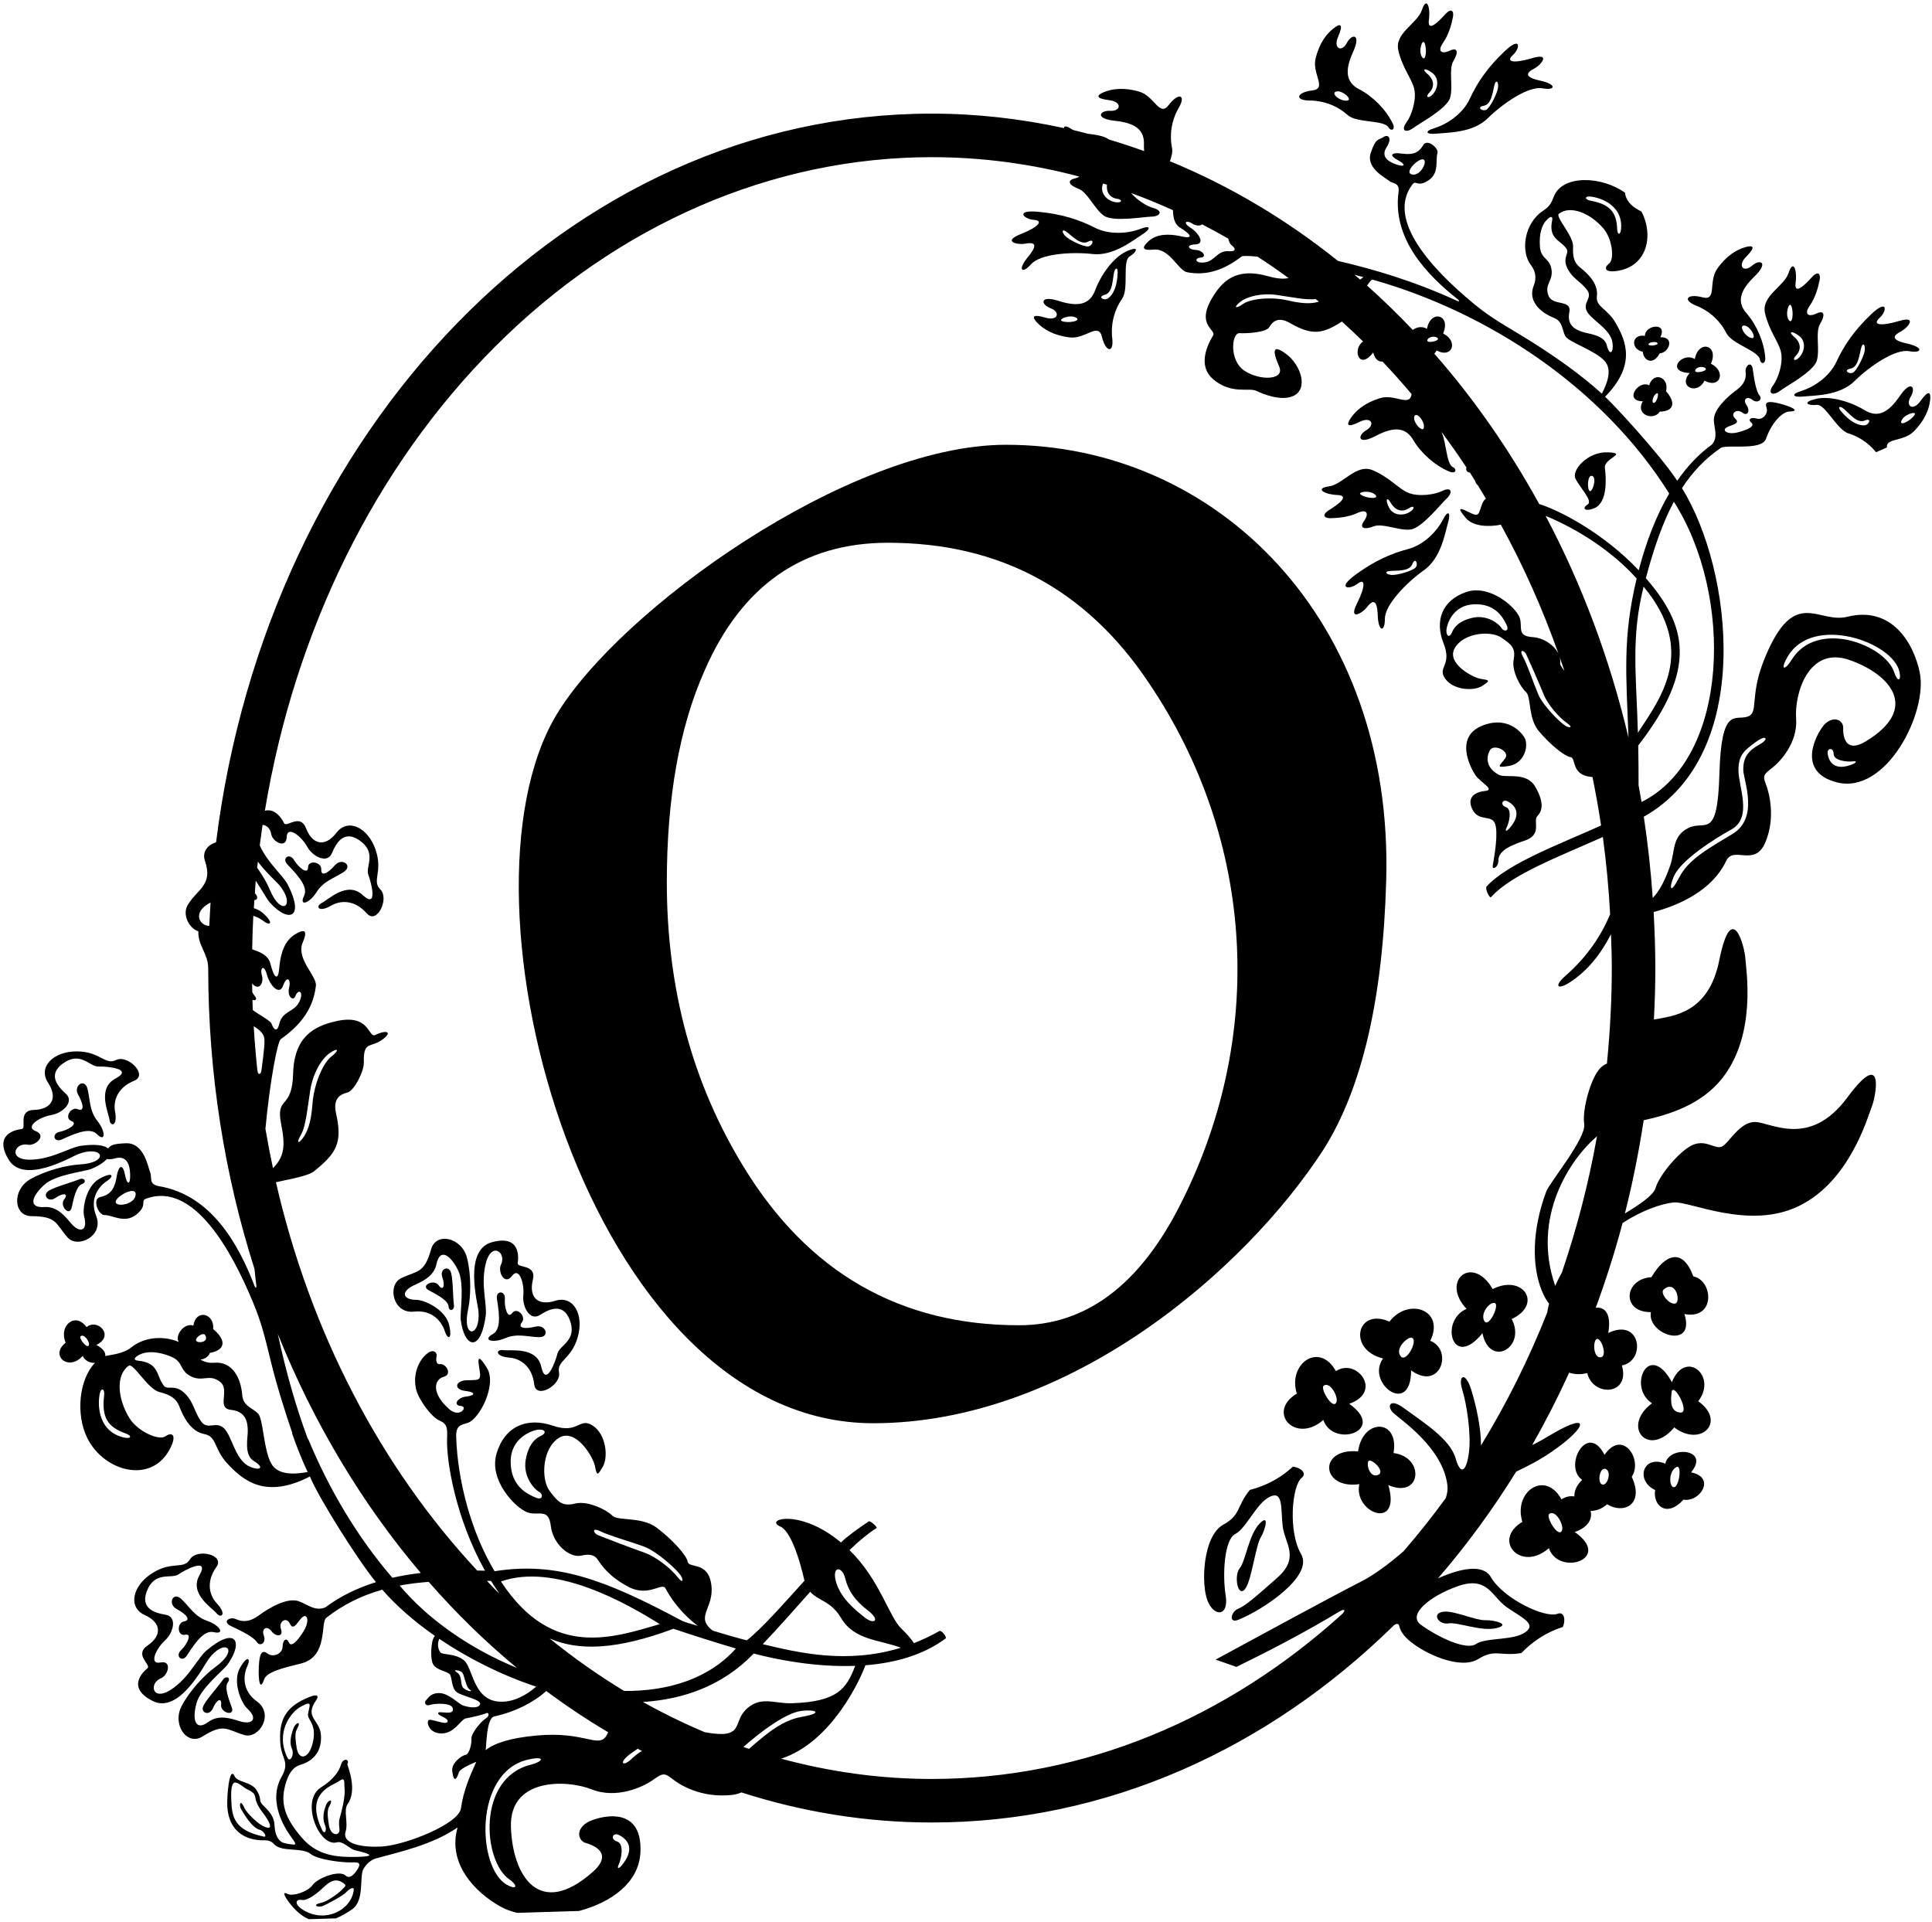 <?xml version="1.0" encoding="UTF-8"?>
<svg xmlns="http://www.w3.org/2000/svg" xmlns:xlink="http://www.w3.org/1999/xlink" width="394pt" height="392pt" viewBox="0 0 394 392" version="1.1">
<g id="surface1">
<path style=" stroke:none;fill-rule:nonzero;fill:rgb(0%,0%,0%);fill-opacity:1;" d="M 12.16 230.816 C 10.461 231.156 10.973 233.129 12.629 232.359 C 16.199 230.703 18.508 230.031 19.77 231.289 C 21.539 233.059 21.59 230.766 19.895 228.637 C 18.203 226.508 18.414 224.336 17.844 222.047 C 17.273 219.762 14.863 221.371 15.953 223.277 C 17.039 225.188 17.27 226.781 15.848 226.191 C 14.426 225.605 13.039 228.047 14.555 228.602 C 16.066 229.152 13.863 230.48 12.16 230.816 "/>
<path style=" stroke:none;fill-rule:nonzero;fill:rgb(0%,0%,0%);fill-opacity:1;" d="M 14.629 246.211 C 15.066 244.176 15.594 241.891 16.707 241.477 C 17.82 241.059 17.18 240.07 16.211 240.473 C 14.27 241.27 10.531 242.211 9.656 243.043 C 8.785 243.871 9.883 245.297 11.363 244.258 C 12.84 243.219 14.094 243.328 13.078 244.605 C 12.062 245.883 14.195 248.242 14.629 246.211 "/>
<path style=" stroke:none;fill-rule:nonzero;fill:rgb(0%,0%,0%);fill-opacity:1;" d="M 52.41 346.984 C 49.277 344.727 49.613 341.559 50.445 339.77 C 51.148 338.254 50.508 337.344 48.926 340.16 C 47.348 342.977 49.23 347.332 50.414 348.414 C 52.68 350.488 51.531 351.84 48.805 350.988 C 47.316 350.523 44.656 349.551 42.52 351.137 C 39.879 353.09 39.125 350.816 40.074 347.324 C 40.91 344.234 45.504 340.719 46.445 339.387 C 49.723 334.73 48.059 331.566 42.129 336.57 C 40.352 338.07 38.805 341.699 35.379 344.219 C 31.051 347.398 30.234 343.289 32.816 342.254 C 34.316 341.652 35.148 338.539 32.719 339.031 C 30.293 339.523 31.812 336.203 33.629 334.547 C 35.445 332.895 36.141 329.68 33.793 329.297 C 31.445 328.918 28.664 327.969 29.91 324.578 C 31.5 320.27 34.934 322.051 36.367 321.074 C 37.805 320.098 42.809 317.473 40.672 321.246 C 38.531 325.02 43.25 327.875 44.16 328.996 C 45.066 330.113 46.348 329.258 44.242 327.008 C 42.699 325.355 41.961 322.613 44.129 319.559 C 45.941 317.008 40.121 315.754 38.762 317.969 C 37.398 320.184 35.141 318.242 31.082 320.789 C 27.02 323.332 26.004 327.754 29.523 329.355 C 33.047 330.957 32.977 333.609 30.105 335.562 C 27.234 337.516 30.953 339.492 30.059 340.219 C 29.16 340.945 25.73 344.16 31.145 346.883 C 36.555 349.605 41.605 339.594 42.527 338.348 C 45.801 333.918 49.062 336.27 43.816 340.031 C 41.82 341.461 38.707 344.719 37.035 347.926 C 35.051 351.734 38.172 356.094 41.305 354.117 C 45.727 351.324 46.227 352.766 49.812 353.816 C 52.844 354.703 55.977 349.559 52.41 346.984 "/>
<path style=" stroke:none;fill-rule:nonzero;fill:rgb(0%,0%,0%);fill-opacity:1;" d="M 38.129 337.586 C 40.25 334.266 41.832 332.457 43.574 332.844 C 46.016 333.383 44.824 331.422 42.254 330.535 C 39.68 329.648 38.691 327.707 36.98 326.086 C 35.273 324.465 34.105 327.113 36.047 328.141 C 37.988 329.164 39.039 330.387 37.527 330.652 C 36.012 330.922 36.156 333.723 37.73 333.379 C 39.305 333.031 38.16 335.332 36.906 336.531 C 35.652 337.734 37.145 339.121 38.129 337.586 "/>
<path style=" stroke:none;fill-rule:nonzero;fill:rgb(0%,0%,0%);fill-opacity:1;" d="M 47.262 348.184 C 46.535 346.234 45.75 344.027 46.465 343.078 C 47.18 342.129 46.109 341.641 45.508 342.496 C 44.301 344.215 41.656 347.02 41.367 348.188 C 41.074 349.359 42.766 349.965 43.457 348.297 C 44.145 346.625 45.262 346.043 45.09 347.668 C 44.918 349.289 47.984 350.133 47.262 348.184 "/>
<path style=" stroke:none;fill-rule:nonzero;fill:rgb(0%,0%,0%);fill-opacity:1;" d="M 376.754 125.773 C 370.684 127.285 365.992 119.445 359.918 134.145 C 356.609 142.152 358.824 145.398 356.324 146.164 C 353.82 146.926 351.031 144.074 350.645 157.789 C 350.258 171.5 347.785 167.16 344.363 168.828 C 340.941 170.492 341.629 173.551 340.625 176.457 C 339.477 179.785 338.316 181.816 337.047 183.121 C 336.66 177.52 336.047 171.992 335.227 166.551 C 357.82 153.863 353.34 116.145 343.008 99.543 C 345.117 96.309 347.664 93.594 350.879 91.371 C 352.008 90.523 359.27 92.039 360.16 89.449 C 361.27 86.238 363.469 83.949 364.93 83.918 C 367.184 83.867 365.523 82.984 363.035 82.328 C 360.551 81.676 359.832 81.953 360.254 83.133 C 360.676 84.305 359.496 85.719 358.266 85.359 C 357.031 85.004 356.379 85.52 357.16 86.199 C 357.945 86.875 356.617 87.57 354.527 88.137 C 352.434 88.703 351.199 87.898 351.957 87.277 C 352.715 86.656 355.09 86.504 353.906 85.414 C 352.723 84.328 354.172 83.27 355.297 84.133 C 356.422 84.996 356.984 83.766 356.164 82.602 C 355.348 81.438 356.285 80.68 357.352 81.52 C 358.414 82.363 359.543 81.488 358.824 80.633 C 358.102 79.773 357.699 77.164 357.457 75.32 C 357.215 73.473 355.824 74.555 355.992 75.832 C 356.16 77.109 355.754 78.371 354.09 79.578 C 352.426 80.789 349.41 83.445 349.512 85.719 C 349.578 87.363 350.441 89.168 349.105 90.668 C 346.418 92.598 344.074 95.109 342.047 98.043 C 338.273 92.336 328.512 81.906 327.328 80.906 C 333.605 74.516 331.703 69.672 329.469 65.828 C 327.723 62.828 325.398 62.633 325.664 60.387 C 325.98 57.719 323.605 55.641 322.199 54.516 C 321.086 53.621 320.695 52.477 320.805 50.277 C 320.91 48.078 317.094 44.211 317.922 43.582 C 320.254 41.809 324.258 43.441 326.941 46.531 C 328.836 48.711 329.27 52.887 328.164 53.727 C 327.062 54.566 327.145 55.664 329.883 55.234 C 335.984 54.27 337.262 47.969 334.762 43.145 C 334.395 42.965 333.992 42.75 333.523 42.438 C 332.02 41.445 331.457 40.207 331.391 39.289 C 326.547 35.859 318.742 35.664 316.938 39.949 C 316.375 41.281 316.203 41.984 314.691 42.977 C 310.785 45.543 310.051 51.352 312.246 54.113 C 313.023 55.094 313.453 56.582 312.801 58.188 C 311.496 61.379 314.109 63.715 316.906 64.828 C 318.781 65.578 318.535 67.391 319.254 68.59 C 319.973 69.789 325.035 71.355 327.141 73.504 C 329 75.402 327.582 78.512 326.664 80.281 C 322.844 76.746 316.758 72.309 309.699 68.07 C 305.375 65.477 303.324 64.238 300.336 61.758 C 292.418 55.188 282.492 44.855 288.059 37.594 C 288.801 36.629 289.039 38.289 291.324 36.773 C 293.609 35.258 292.688 32.582 293.141 31.277 C 293.504 30.223 291.027 28.223 290.258 29.566 C 289.488 30.91 288.473 31.676 285.938 31.328 C 283.398 30.98 283.426 31.805 285.07 32.656 C 286.715 33.508 286.656 34.195 284.719 33.527 C 282.781 32.859 281.637 31.77 282.789 30 C 283.941 28.227 283.16 27.25 282.102 27.969 C 281.039 28.688 280.641 27.988 279.555 31.137 C 278.469 34.289 282.59 36.266 283.289 36.879 C 283.992 37.496 285.473 37.188 285.211 39.133 C 283.91 48.703 290.996 56.055 297.289 61.039 C 297.703 61.367 297.598 61.555 297.141 61.348 C 288.406 57.324 279.969 54.852 272.852 53.207 C 262.324 44.762 250.816 37.91 238.586 32.879 C 238.938 31.887 239.172 30.938 239.016 30.188 C 238.508 27.723 238.797 24.734 240.387 21.988 C 241.977 19.242 240.266 18.863 238.352 21.406 C 236.434 23.949 235.504 19.633 232.352 18.695 C 229.203 17.762 226.824 18.105 225.168 18.773 C 223.508 19.445 223.449 20.086 226.184 20.422 C 228.914 20.758 228.605 22.715 226.414 22.602 C 224.223 22.488 223.227 24.211 227.375 24.637 C 231.523 25.059 233.461 26.504 233.285 29.574 C 233.266 29.973 233.312 30.398 233.328 30.812 C 230.98 29.965 228.605 29.184 226.211 28.469 C 225.02 27.652 223.398 27.477 221.824 27.273 C 220.879 27.027 219.938 26.773 218.988 26.551 C 218.844 26.477 218.684 26.43 218.555 26.344 C 217.43 25.594 216.98 25.668 216.98 26.125 C 208.234 24.219 199.234 23.172 190.02 23.172 C 115.902 23.172 54.566 87.707 44.062 171.781 C 42.34 172.277 41.156 173.715 41.812 175.617 C 43.52 180.562 40.074 181.402 38.23 184.652 C 37.223 186.43 38.406 189.238 40.449 189.926 C 40.332 192.781 42.461 194.527 42.461 197.414 C 42.461 219.023 45.816 239.695 51.902 258.789 C 52.016 259.898 52.125 261.008 52.273 262.137 C 52.344 262.699 52.105 262.746 51.895 262.191 C 48.645 253.766 43.117 243.699 32.398 241.891 C 30.223 241.523 31.051 240.035 30.621 239.078 C 30.195 238.117 29.453 233.027 25.703 233.145 C 22.871 233.23 22.531 233.629 22.051 234.207 C 21.305 233.562 19.555 233.254 16.547 233.656 C 14.242 233.969 10.988 236.195 6.746 236.477 C 1.383 236.832 2.906 232.926 5.641 233.441 C 7.227 233.742 9.602 231.562 7.289 230.676 C 4.98 229.785 8.047 227.801 10.469 227.383 C 12.887 226.965 15.203 224.629 13.426 223.043 C 11.652 221.461 9.816 219.164 12.691 216.977 C 16.348 214.195 18.285 217.547 20.02 217.492 C 21.754 217.441 27.387 217.922 23.555 219.949 C 19.723 221.98 22.168 226.926 22.332 228.359 C 22.492 229.793 24.035 229.758 23.469 226.73 C 23.055 224.504 23.91 221.797 27.379 220.391 C 30.277 219.211 26.043 215.023 23.707 216.16 C 21.367 217.297 20.508 214.449 15.715 214.41 C 10.922 214.371 7.688 217.551 9.797 220.797 C 11.906 224.039 10.422 226.238 6.953 226.344 C 3.48 226.445 5.551 230.113 4.406 230.246 C 3.262 230.375 -1.359 231.242 1.738 236.445 C 4.84 241.652 14.48 235.926 15.926 235.367 C 21.07 233.395 22.555 237.133 16.109 237.48 C 13.656 237.613 9.281 238.688 6.148 240.496 C 2.426 242.641 2.719 247.992 6.418 248.008 C 11.652 248.031 11.297 249.516 13.758 252.328 C 15.832 254.707 21.242 252.055 19.617 247.965 C 18.191 244.379 20.176 241.887 21.84 240.824 C 23.246 239.926 23.195 238.812 20.352 240.336 C 17.504 241.863 16.75 246.547 17.164 248.098 C 17.961 251.066 16.27 251.59 14.426 249.406 C 13.418 248.215 11.699 245.961 9.047 246.148 C 5.77 246.379 6.355 244.055 9.031 241.617 C 11.402 239.465 17.164 238.973 18.672 238.352 C 20.141 237.746 21.172 237.039 21.801 236.352 C 22.207 236.43 22.711 236.434 23.398 236.238 C 25.688 235.59 26.473 237.188 26.543 239.492 C 26.613 241.797 25.855 241.629 25.492 239.578 C 25.125 237.527 24.25 237.223 23.773 240.062 C 23.297 242.906 22.137 243.738 20.434 244.117 C 18.734 244.492 20.055 247.82 21.309 247.785 C 22.859 247.734 25.426 249.617 27.82 247.672 C 30.215 245.723 28.508 244.91 29.793 244.438 C 39.453 240.887 47.234 255.004 51.648 265.707 C 53.312 269.746 53.953 272.363 55.297 277.879 C 56.422 282.496 58.219 288.168 59.629 292.285 C 59.602 292.277 59.559 292.273 59.539 292.262 C 60.605 295.285 61.691 297.98 62.738 300.188 C 60.531 300.578 56.719 301.059 55.301 298.426 C 53.695 295.449 53.707 289.488 52.66 288.312 C 51.613 287.141 49.582 286.801 49.406 284.535 C 49.141 281.156 47.508 277.57 43.641 277.902 C 42.551 277.996 41.633 277.715 40.879 277.258 C 41.703 277.16 42.488 276.719 42.797 275.91 C 46.398 275.215 45.859 272.996 43.473 271.043 C 43.789 267.82 39.957 266.867 39.43 270.332 C 37.531 269.652 35.582 272.434 36.465 273.668 C 33.539 272.406 29.52 272.508 26.672 274.848 C 25.098 276.141 21.852 276.395 21.469 276.535 C 21.582 275.875 21.129 275.062 19.652 274.27 C 23.496 272.395 19.848 268.75 17.656 270.645 C 15.297 267.375 11.895 270.469 13.402 273.812 C 10.074 276.391 13.953 279.758 16.859 276.516 C 17.383 277.594 18.418 277.973 19.383 277.918 C 16.219 281.133 15.34 288.254 17.785 293.227 C 21.184 300.137 31.02 302.84 34.758 295.266 C 36.137 292.469 34.984 292.012 33.711 292.918 C 32.441 293.82 28.102 291.957 26.395 289.195 C 23.973 285.277 23.555 280.43 26.242 278.52 C 27.195 277.84 30.07 283.234 32.469 283.855 C 34.867 284.473 35.969 285.273 36.555 286.773 C 37.293 288.66 38.73 291.906 41.703 292.457 C 44.207 292.922 43.641 295.484 46.277 298.363 C 49.656 302.051 54.223 305.711 63.191 301.105 C 65.105 305.629 72.855 317.969 76.676 322.648 C 72.848 323.844 69.367 325.523 66.391 327.766 C 64.336 328.699 62.684 327.168 60.941 326.543 C 58.535 325.68 54.672 328.027 52.816 329.41 C 50.961 330.793 49.469 330.809 48.152 330.199 C 46.836 329.59 45.211 330.723 47.113 331.602 C 49.016 332.48 51.68 333.785 52.363 334.848 C 53.043 335.906 54.355 334.988 53.809 333.562 C 53.262 332.137 54.391 331.383 55.367 332.648 C 56.344 333.918 57.852 333.727 57.301 332.23 C 56.75 330.73 58.375 329.531 59.145 331.164 C 59.918 332.801 60.879 330.297 61.797 329.691 C 62.715 329.086 63.168 330.68 61.863 332.742 C 60.555 334.801 59.363 335.988 58.898 334.922 C 58.434 333.855 57.656 334.383 57.629 335.828 C 57.602 337.27 55.691 338.062 54.57 337.219 C 53.445 336.371 52.906 337.051 52.777 339.941 C 52.648 342.832 53.043 344.91 53.848 342.504 C 54.371 340.945 57.676 340.148 61.387 339.234 C 67.02 337.844 65.266 330.836 66.559 329.902 C 70.02 327.195 73.785 325.367 77.965 324.184 C 80.727 327.379 84.398 330.605 88.676 333.594 C 88.547 333.781 88.418 334 88.297 334.289 C 87.977 335.059 87.648 338.355 88.387 339.5 C 89.121 340.645 91.293 340.816 91.762 341.496 C 92.227 342.176 92.039 344.262 93.16 345.094 C 94.277 345.922 98.332 346.59 97.879 347.602 C 97.422 348.613 95.055 348.059 94.285 347.738 C 93.516 347.414 91.539 345.352 89.688 345.273 C 87.836 345.195 87.336 346.289 86.863 346.762 C 86.391 347.238 86.875 347.988 87.605 347.703 C 88.34 347.418 92.227 347.055 92.371 348.504 C 92.52 349.953 89.457 348.77 89.352 349.344 C 89.242 349.914 91.594 350.352 91.273 351.121 C 90.949 351.891 87.801 350.359 87.387 350.805 C 86.969 351.25 87.441 353.508 90.082 353.496 C 92.723 353.484 93.988 350.621 94.977 350.438 C 95.969 350.254 98.508 349.695 99.094 349.391 C 99.688 349.086 99.98 349.871 99.008 350.488 C 98.031 351.105 96.059 353.543 96.141 354.535 C 96.223 355.531 95.762 357.695 94.926 357.867 C 94.098 358.035 92.016 359.516 92.23 361.215 C 92.543 363.68 93.145 362.805 93.582 361.438 C 93.867 360.543 97.039 359.34 97.129 359.285 C 95.773 362.273 94.492 365.254 94.004 368.77 C 93.559 371.953 82.723 376.273 77.855 376.559 C 74.23 376.773 69.645 376.168 70.488 373.477 C 71.035 371.746 70.023 369.145 70.867 367.953 C 72.965 365.012 70.926 360.297 70.824 359.762 C 71.41 358.816 69.977 358.285 69.508 359.953 C 69.172 361.152 67.875 363.035 65.551 364.438 C 61.082 367.129 65.062 376.797 68.75 375.699 C 69.836 375.379 71.457 377.055 72.215 377.273 C 72.895 377.469 78.328 378.539 72.973 378.672 C 68.883 378.773 64.887 378.512 61.727 374.949 C 58.395 371.188 57.309 368.238 57.973 364.898 C 58.398 362.77 59.27 360.484 61.203 359.918 C 64.133 359.055 65.656 356.961 65.449 353.816 C 65.238 350.676 61.984 350.277 64.484 346.707 C 65.07 345.871 64.734 345.441 63.324 345.98 C 58.148 347.957 56.781 350.809 57.18 355.684 C 57.422 358.613 59.133 359.344 57.453 362.281 C 54.32 367.75 58.672 373.68 59.641 374.98 C 60.18 375.707 60.41 376.164 59.977 376.164 C 59.543 376.16 57.848 375.965 57.359 375.586 C 56.875 375.207 56.074 374.488 55.977 372.145 C 55.879 369.805 53.867 368.547 53.328 367.785 C 52.789 367.027 53.348 366.605 52.27 364.977 C 51.191 363.352 48.418 363.461 47.875 362.27 C 46.75 359.809 46.211 366.578 46.363 368.547 C 46.871 375.16 52.516 375.324 53.801 375.289 C 54.559 375.27 55.301 375.402 55.859 376.047 C 57.371 377.781 61.609 376.66 63.34 378.07 C 64.785 379.25 69.805 379.871 71.863 379.797 C 72.789 379.762 73.883 379.711 72.867 381.277 C 72.25 382.227 71.344 383.273 70.469 382.469 C 69.172 381.277 64.727 383 63.75 384.406 C 62.77 385.812 59.633 386.77 58.652 386.234 C 57.359 385.527 58.102 386.945 59.398 388.516 C 60.594 389.965 61.781 390.871 62.973 391.379 L 68.508 391.211 C 69.582 390.77 70.664 390.145 71.754 389.406 C 74.449 387.582 73.207 382.664 74.137 381.105 C 74.641 380.262 75.465 379.316 76.773 378.957 C 81.168 377.742 88.168 376.246 93.32 372.668 C 91.199 380 96.848 385.91 102.105 388.828 C 103.078 389.371 104.223 389.785 105.469 390.086 L 118.07 389.703 C 124.57 387.992 130.273 384.008 130.602 377.809 C 131.148 367.406 121.32 370.691 119.766 371.648 C 117.211 373.219 118.039 375.441 119.43 375.832 C 122.285 376.629 124.508 378.523 120.922 381.707 C 109.953 391.441 104.496 382.48 104.195 372.535 C 103.891 362.59 115.465 362.848 120.633 364.898 C 125.805 366.949 131.219 364.359 133.125 363.004 C 135.031 361.648 135.477 361.453 137.027 362.703 C 138.578 363.953 142.859 366.676 149.113 366.055 C 149.977 365.969 150.641 365.773 151.203 365.527 C 163.578 369.5 176.582 371.66 190.02 371.66 C 225.82 371.66 258.621 356.574 284.176 331.531 C 284.637 331.078 285.23 330.988 285.348 331.57 C 285.465 332.148 285.781 332.816 286.332 333.504 C 286.598 333.836 286.953 334.191 287.379 334.555 C 290.59 337.309 297.84 340.57 301.457 338.328 C 304.93 336.176 305.859 337.82 310.254 337.109 C 311.844 335.465 313.711 334.035 315.824 332.965 C 316.746 332.496 317.723 332.117 318.723 331.781 C 319.395 330.02 318.852 328.613 317.609 329.102 C 315.188 330.055 306.641 326.102 304.012 321.586 C 302.41 318.836 297.668 319.887 293.254 321.871 C 299.059 315.156 304.395 307.879 309.203 300.109 C 311.555 298.992 314.051 297.727 316.625 295.934 C 323.84 290.914 324.359 287.832 316.57 292.418 C 315.781 292.883 312.84 294.625 312.484 294.645 C 315.191 289.898 317.699 284.98 320.008 279.922 C 321.02 280.25 322.223 280.375 323.691 280.012 C 324.855 284.898 332.512 284.621 330.762 278.457 C 335.703 277.512 334.672 268.617 327.973 271.836 C 328.691 267.785 327.176 266.461 325.426 266.691 C 327.492 261.074 329.332 255.316 330.895 249.41 C 334.863 246.816 338.84 245.465 341.312 245.215 C 344.578 244.887 356.73 250.957 366.973 245.887 C 377.219 240.816 380.82 227.973 381.711 225.723 C 382.598 223.473 384.441 213.398 376.73 223.816 C 369.02 234.23 361.09 228.848 357.922 228.805 C 354.758 228.766 352.551 233.148 351.184 233.809 C 349.82 234.469 348.035 232.41 345.422 233.395 C 342.809 234.379 338.43 239.504 337.602 242.32 C 337.188 243.734 334.312 245.688 331.371 247.457 C 332.941 241.262 334.215 234.914 335.199 228.449 C 340.391 227.316 346.926 225.289 351.172 219.953 C 358.289 211.008 356.09 197.848 355.938 195.434 C 355.785 193.02 353.172 183.117 350.617 195.828 C 348.426 206.754 341.129 207.176 337.289 207.91 C 337.465 204.438 337.578 200.941 337.578 197.414 C 337.578 193.574 337.438 189.773 337.23 185.992 C 342.531 184.562 349.176 181.582 352.035 175.551 C 353.527 172.406 357.824 176.941 360.008 171.797 C 362.188 166.652 360.746 161.492 360.098 159.844 C 359.445 158.195 359.727 157.871 361.383 156.613 C 363.035 155.352 366.664 151.438 366.289 146.512 C 365.914 141.582 368.754 131.691 377.113 134.574 C 385.473 137.461 391.641 144.461 380.48 151.195 C 376.828 153.398 375.809 151.012 375.887 148.379 C 375.922 147.094 374.258 145.805 372.246 147.559 C 371.023 148.625 365.629 157.266 374.605 159.547 C 384.676 162.109 393.195 145.273 391.496 137.105 C 390.238 131.074 385.754 123.531 376.754 125.773 Z M 324.035 40.07 C 325.594 40.094 330.828 41.387 330.609 46.414 C 330.535 48.039 329.84 48.027 329.793 46.688 C 329.676 43.305 328.332 41.652 324.402 40.938 C 323.16 40.715 323.207 40.059 324.035 40.07 Z M 327.688 70.438 C 327.164 68.27 323.977 68.113 322.699 67.684 C 321.426 67.25 319.488 66.449 320.035 63.688 C 320.582 60.93 316.586 62.543 315.758 60.223 C 314.93 57.902 316.797 57.285 316.398 54.91 C 315.996 52.535 314.234 52.914 314.039 50.285 C 313.852 47.656 314.438 45.883 315.391 44.891 C 316.344 43.895 316.688 44.188 316.539 44.906 C 315.727 48.824 318.246 48.883 319.473 50.746 C 320.117 51.73 318.422 52.582 319.793 55.008 C 320.867 56.902 322.312 57.387 323.617 59.074 C 324.926 60.766 322.703 61.602 323.598 63.438 C 324.488 65.27 328.531 67.086 328.855 69.977 C 329.078 72.008 328.219 72.621 327.688 70.438 Z M 290.457 32.645 C 290.957 33.34 289.535 36.027 287.867 35.555 C 286.199 35.078 289.797 31.727 290.457 32.645 Z M 42.672 188.816 C 40.727 188.816 39.062 186.039 42.938 184.051 C 42.887 184.809 42.711 188.055 42.672 188.816 Z M 23.676 245.359 C 22.91 244.344 27.715 241.602 27.668 243.551 C 27.617 245.5 24.258 246.129 23.676 245.359 Z M 18.078 274.41 C 17.648 275 16.074 272.898 16.418 272.535 C 17.102 271.809 18.508 273.82 18.078 274.41 Z M 25.605 292.312 C 27.027 292.809 26.812 293.562 25.039 293.094 C 19.566 291.648 19.93 285.594 20.422 283.91 C 20.688 283.02 21.406 283.188 21.234 284.598 C 20.684 289.059 22.012 291.055 25.605 292.312 Z M 41.828 272.238 C 42.797 273.867 39.988 274.023 39.973 273.293 C 39.961 272.562 41.5 271.695 41.828 272.238 Z M 50.938 299.09 C 47.941 297.777 47.34 292.828 45.668 291.258 C 44 289.684 42.359 291.789 40.98 289.82 C 39.602 287.852 39.566 286.141 37.887 284.352 C 35.742 282.066 34.258 283.605 33.418 282.586 C 31.824 280.641 32.605 277.91 28.125 277.477 C 27.301 277.398 27.105 276.93 28.492 276.238 C 29.879 275.551 31.98 275.508 34.738 276.594 C 37.5 277.676 36.504 279.445 38.918 280.672 C 41.336 281.895 42.625 280.098 44.84 281.762 C 47.055 283.426 43.984 287.176 47.133 287.516 C 50.281 287.852 50.492 290.199 50.531 291.715 C 50.57 293.23 49.668 296.703 51.824 297.992 C 53.992 299.289 53.043 300.012 50.938 299.09 Z M 69.25 370.875 C 68.93 372.016 69.426 373.16 69.137 373.637 C 68.59 374.539 67.324 373.887 67.074 372.184 C 66.914 371.121 66.602 369.383 67.086 368.504 C 68.234 366.418 66.82 367.195 66.496 368.062 C 66.176 368.93 65.594 370.598 66.27 372.168 C 66.754 373.301 66.184 374.207 65.703 373.211 C 63.125 367.836 64.914 365.32 68.242 363.73 C 69.762 363.008 70.281 361.93 70.234 364.301 C 70.223 364.82 70.684 365.777 69.25 370.875 Z M 61.301 348.062 C 63.914 346.602 63.062 347.855 62.816 349.586 C 62.645 350.781 64.809 351.594 63.707 355.699 C 62.875 358.785 60.879 359 60.496 356.398 C 60.34 355.336 60.027 353.598 60.508 352.719 C 61.656 350.633 60.242 351.41 59.922 352.277 C 59.598 353.145 58.852 355.027 59.527 356.598 C 60.082 357.895 59.148 359.559 58.594 358.402 C 56.094 353.191 59.367 349.137 61.301 348.062 Z M 53.406 372.254 C 52.465 371.734 50.305 369.711 49.902 368.789 C 48.938 366.613 48.699 368.207 49.195 368.992 C 49.688 369.773 51.316 372.73 52.973 373.148 C 53.797 373.352 54.535 374.691 53.836 374.543 C 47.66 373.27 47.289 370.398 47.164 367.078 C 47.113 365.836 47.074 363.824 47.797 363.535 C 48.414 363.285 49.785 364.586 50.332 364.848 C 53.227 366.223 50.953 366.23 53.547 369.594 C 55.496 372.125 55.707 373.527 53.406 372.254 Z M 61.57 389.328 C 60.008 388.277 60.254 387.238 61.555 387.457 C 62.855 387.68 65.062 385.77 66.023 384.844 C 66.984 383.918 68.195 382.996 69.602 383.758 C 71.008 384.52 70.316 384.707 69.812 385.285 C 69.105 386.094 66.672 387.781 65.691 387.984 C 63.359 388.469 64.871 389.039 65.738 388.719 C 66.605 388.398 70.051 386.539 70.594 385.891 C 71.141 385.242 72.211 384.633 72.145 385.344 C 71.742 389.535 66.168 392.414 61.57 389.328 Z M 126.23 374.215 C 128.223 375.211 129.223 377.047 127.246 379.824 C 126.117 381.41 125.773 381.09 126.176 380.234 C 126.699 379.113 127.348 376.016 125.848 375.539 C 124.348 375.059 124.992 373.598 126.23 374.215 Z M 279.969 57.039 C 303.211 63.617 326.703 78.789 340.406 100.637 C 337.703 105.246 335.664 110.641 334.191 116.293 C 326.938 108.637 317.984 104.055 313.895 102.785 C 307.762 91.617 300.582 81.332 292.508 72.121 C 292.672 71.926 292.84 71.738 292.969 71.469 C 296.195 73.191 297.461 69.57 294.297 68.008 C 295.977 64.137 291.727 63.066 291.008 67.055 C 289.965 66.449 288.832 66.723 288.113 67.289 C 285.109 64.133 282.012 61.105 278.797 58.242 C 279.285 57.477 279.699 56.973 279.969 57.039 Z M 291.09 69.32 C 291.406 68.508 292.938 68.516 293.234 69.004 C 293.586 69.57 290.77 70.133 291.09 69.32 Z M 290.387 87.086 C 290.336 88.531 287.906 86.039 288.469 84.84 C 288.852 84.02 290.438 85.645 290.387 87.086 Z M 278.062 56.516 C 277.82 56.703 277.605 56.84 277.375 57.008 C 276.996 56.676 276.602 56.363 276.219 56.035 C 276.832 56.191 277.445 56.348 278.062 56.516 Z M 268.305 60.98 C 268.523 61.16 268.746 61.328 268.969 61.508 C 267.891 61.855 266.219 62.105 262.676 61.277 C 259.035 60.43 254.941 60.98 253.559 61.953 C 251.988 63.066 251.441 62.742 252.934 61.562 C 254.426 60.383 257.418 59.75 260.27 60.137 C 262.992 60.508 266.449 61.262 268.305 60.98 Z M 243.195 45.617 C 243.816 46.043 244.73 46.121 245.172 45.758 C 246.953 46.684 248.723 47.648 250.477 48.66 C 250.656 49.266 250.84 49.742 251.043 49.898 C 252.055 50.652 252.156 51.344 250.637 51.23 C 248.199 51.047 247.816 53.207 245.734 53.504 C 243.648 53.801 243.551 52.594 244.848 52.535 C 246.145 52.48 245.453 51.07 243.859 50.977 C 242.266 50.883 241.789 49.906 243.797 49.836 C 245.801 49.766 244.535 47.551 242.781 46.438 C 241.031 45.324 242.016 44.812 243.195 45.617 Z M 224.824 37.789 C 224.867 37.633 224.914 37.559 224.957 37.426 C 225.219 37.508 225.484 37.57 225.742 37.656 C 225.566 39.496 226.617 40.375 227.77 40.527 C 228.941 40.684 228.812 41.301 227.852 41.266 C 226.078 41.207 224.355 39.645 224.824 37.789 Z M 52.586 175.711 C 54.316 178.004 56.418 179.867 56.887 180.414 C 60.449 184.617 57.41 187.254 54.953 181.285 C 54.469 180.109 53.566 178.535 52.441 176.961 C 52.48 176.543 52.539 176.129 52.586 175.711 Z M 51.488 203.895 C 52.09 204.109 52.555 203.84 51.914 203.055 C 51.766 202.871 51.609 202.617 51.453 202.348 C 51.441 201.762 51.422 201.176 51.414 200.586 C 52.941 202.246 53.836 200.293 53.418 198.926 C 52.949 197.395 53.824 196.504 54.434 198.758 C 55.043 201.012 57 203.117 57.746 200.984 C 58.492 198.852 59.387 199.688 58.953 201.434 C 58.52 203.18 59.801 204.391 60.297 203.016 C 60.793 201.645 62.059 202.152 61.039 204.289 C 60.023 206.434 57.574 206.117 56.957 208.797 C 56.57 210.469 55.863 210.129 55.391 208.789 C 55.16 208.148 53.055 207.086 51.539 205.973 C 51.508 205.281 51.512 204.586 51.488 203.895 Z M 53.324 218.207 C 53.188 219.246 52.602 219.332 52.48 218.188 C 52.164 215.23 51.918 212.258 51.738 209.27 C 52.656 209.844 53.449 210.449 53.809 211.34 C 54.121 212.113 53.82 214.52 53.324 218.207 Z M 80.012 321.754 C 72.785 313.324 67.098 303.68 62.859 293.469 C 62.828 293.461 62.809 293.449 62.781 293.441 C 60.352 286.934 58.262 279.535 56.648 272.012 C 63.965 290.223 73.867 306.703 85.809 320.773 C 83.832 321.016 81.883 321.32 80.012 321.754 Z M 81.5 323.34 C 83.379 322.977 85.371 322.754 87.422 322.586 C 93.012 328.977 99.023 334.844 105.41 340.133 C 96.113 336.316 87.48 330.445 81.5 323.34 Z M 99.309 322.387 C 99.594 322.395 99.855 322.395 100.145 322.406 C 100.703 323.309 101.273 324.164 101.852 324.988 C 101.57 324.711 101.273 324.449 100.992 324.168 C 100.414 323.59 99.879 322.973 99.309 322.387 Z M 102.164 322.504 C 113.102 318.664 127.512 326.789 134.551 331.211 C 125.281 333.871 112.672 338.484 102.27 322.664 C 102.234 322.609 102.203 322.555 102.164 322.504 Z M 94.555 344.285 C 93.758 343.633 94.379 341.828 93.215 341.078 C 92.047 340.328 93.758 340.59 94.234 341.039 C 94.723 341.496 94.938 343.973 95.781 344.543 C 96.621 345.113 95.352 344.938 94.555 344.285 Z M 94.574 338.547 C 92.738 337.109 90.285 337.535 89.809 336.961 C 89.332 336.383 89.188 335.227 89.465 334.535 C 89.516 334.41 89.539 334.309 89.57 334.199 C 95.363 338.121 102.184 341.582 109.344 343.957 C 106.871 346.098 104.008 347.352 101.312 346.961 C 96.438 346.258 96.41 339.988 94.574 338.547 Z M 108.176 359.891 C 97.262 362.648 98.469 379.457 103.82 383.223 C 105.766 384.59 105.367 385.469 103.371 384.359 C 97.273 380.957 96.578 361.395 107.664 358.836 C 111.211 358.016 110.984 359.18 108.176 359.891 Z M 123.594 354.074 C 121.938 356.508 119.191 353.039 109.484 353.918 C 103.996 354.414 100.859 355.484 99.023 356.902 C 99.219 356.387 99.117 350.383 100.812 350.02 C 104.98 349.121 108.648 347.277 111.418 344.855 C 115.488 347.887 119.691 350.691 124.02 353.25 C 123.902 353.535 123.77 353.816 123.594 354.074 Z M 112.09 334.133 C 118.039 336.738 125.828 336.441 137.34 332.156 C 141.559 333.566 145.949 334.969 150.07 336.18 C 144.57 342.332 136.332 344.906 127.285 344.836 C 122.047 341.664 116.973 338.09 112.09 334.133 Z M 128.648 358.824 C 126.961 360.375 126.074 359.457 128.656 357.586 C 129.168 357.211 129.609 356.906 130.051 356.617 C 130.34 356.77 130.629 356.93 130.918 357.078 C 130.023 357.559 129.301 358.227 128.648 358.824 Z M 143.727 353.246 C 139.441 351.434 135.23 349.387 131.113 347.082 C 139.48 346.555 147.344 343.727 153.531 337.383 C 153.586 337.328 153.648 337.262 153.703 337.207 C 158.863 338.559 166.594 340.008 174.406 339.715 C 172.637 344.305 170.906 347.055 161.387 347.344 C 157.926 347.449 154.875 345.688 151.941 348.809 C 149.473 351.43 151.746 354.73 143.727 353.246 Z M 171.531 329.969 C 174.211 334.535 179.523 334.398 183.719 336.02 C 172.703 339.422 162.664 337 155.547 335.293 C 158.762 331.941 162.023 328.199 165.227 324.609 C 166.879 326.477 169.484 326.48 171.531 329.969 Z M 172.371 321.871 C 172.992 324.422 174.332 326.367 176.996 328.422 C 179.66 330.477 178.254 331.359 176.375 329.871 C 174.156 328.113 171.379 325.789 170.48 322.547 C 169.582 319.305 171.746 319.32 172.371 321.871 Z M 151.605 356.25 C 155.207 353.086 160.297 349.25 163.543 348.883 C 166.371 348.566 168.027 349.328 163.508 350.113 C 159.75 350.77 156.684 353.18 152.754 356.648 C 152.367 356.523 151.988 356.383 151.605 356.25 Z M 297.402 323.434 C 303.352 321.375 304.246 325.562 307.145 327.656 C 310.043 329.754 313.57 331.102 311.059 332.863 C 308.547 334.625 303.047 333.875 300.98 335.277 C 299.043 336.594 293.242 333.883 289.742 331.316 C 286.953 329.273 291.652 325.422 297.402 323.434 Z M 326.25 273.352 C 327.121 274.367 327.613 277.141 326.105 276.762 C 324.598 276.379 324.945 271.828 326.25 273.352 Z M 318.516 259.512 C 318.004 260.414 317.547 261.32 317.156 262.219 C 312.285 248.227 320.152 236.418 325.68 231.719 C 323.977 241.316 321.555 250.602 318.516 259.512 Z M 327.703 216.895 C 327.242 217.09 326.785 217.363 326.355 217.809 C 324.406 219.809 322.625 226.312 323.074 229.211 C 323.52 232.113 316.023 241.137 315.34 242.969 C 312.434 250.758 312.344 258.055 314.418 263.199 C 314.906 264.41 315.422 265.266 315.906 265.848 C 315.75 266.465 315.617 267.078 315.523 267.68 C 311.742 277.242 307.215 286.301 302.027 294.762 C 302.031 291.16 301.078 286.812 300.051 283.461 C 298.84 279.52 297.277 280.441 298.207 283.414 C 299.133 286.387 300.012 292.352 299.59 295.996 C 299.168 299.641 297.984 301.367 296.848 297.391 C 295.711 293.414 290.168 290.004 286.254 287.121 C 283.371 285.004 282.766 286.82 284.141 288.133 C 285.516 289.449 294.324 295.23 295.18 302.965 C 295.27 303.75 295.141 304.605 294.84 305.508 C 292.105 309.273 289.234 312.887 286.23 316.344 C 283.102 319.094 279.852 321.371 277.758 322.434 C 272.18 325.258 255.938 334.074 247.902 338.445 L 252.152 339.926 C 257.801 337.164 265.523 333.254 273.141 328.641 C 274.258 327.965 274.559 328.379 273.578 329.262 C 250.324 350.273 221.383 362.781 190.02 362.781 C 179.629 362.781 169.328 361.363 159.305 358.645 C 169.754 355.258 175.633 342.051 176.48 339.598 C 182.371 339.137 188.176 337.586 192.816 334.156 C 193.211 333.863 191.953 332.395 191.602 332.594 C 189.844 333.598 188.102 334.406 186.379 335.086 C 185.859 334.25 184.961 333.207 183.855 332.16 C 181.289 329.734 179.477 322.219 173.246 316.109 C 175.469 313.973 177.129 312.645 178.766 311.602 C 179.004 311.449 177.469 310.066 177.203 310.242 C 175.121 311.617 172.871 313.219 171.5 314.547 C 170.664 313.863 169.785 313.195 168.809 312.574 C 161.586 307.992 156.18 310.027 159.078 311.27 C 161.977 312.508 163.996 322.137 164.059 322.355 C 159.602 327.266 155.391 332.082 152.305 334.512 C 150.023 333.934 147.688 333.262 145.348 332.531 C 141.613 329.668 145.715 328.016 145.062 323.168 C 144.414 318.324 140.516 319.898 140.254 318.5 C 139.996 317.102 136.973 313.824 133.891 311.52 C 130.812 309.215 125.984 310.234 124.867 309.078 C 123.75 307.922 119.902 305.988 117.324 306.609 C 114.746 307.227 113.891 306.453 112.086 304.043 C 110.277 301.633 110.559 295.406 113.953 293.246 C 117.352 291.09 120.945 297.027 121.328 298.961 C 121.711 300.898 121.82 301.062 122.949 299.082 C 124.078 297.098 123.602 292.457 120.844 290.699 C 118.086 288.945 117.992 292.527 112.746 290.738 C 107.496 288.953 102.941 290.832 101.27 296.398 C 99.602 301.969 105.254 307.594 107.539 308.41 C 109.82 309.223 111.895 307.375 112.34 311.258 C 112.73 314.684 116.008 317.828 118.621 317.223 C 119.695 316.973 121.074 316.848 121.867 318.012 C 122.66 319.18 124.117 321.469 128.184 323.617 C 132.254 325.766 135.016 322.617 135.703 323.898 C 137.879 327.934 140.707 330.34 142.301 331.559 C 141.121 331.172 139.871 330.953 138.789 330.371 C 123.312 322.102 113.41 318.418 100.867 320.422 C 96.066 312.422 93.305 301.938 93.031 292.977 C 92.957 290.527 94.203 290.578 95.426 290.156 C 97.82 289.328 101.41 282.328 99.289 278.934 C 97.164 275.535 97.477 277.457 97.832 279.609 C 98.184 281.766 97.391 281.355 95.074 281.48 C 92.754 281.609 92.559 283.387 94.836 283.641 C 97.117 283.895 96.93 284.602 95.059 284.801 C 93.191 285.004 92.375 286.613 93.965 286.711 C 95.555 286.805 93.766 289.27 91.617 287.371 C 87.809 284.004 88.605 281.273 90.465 280.785 C 92.328 280.297 90.965 277.969 89.664 278.188 C 89.023 278.293 88.859 277.387 89.031 276.617 C 89.211 275.824 88.418 275.125 87.348 275.855 C 85.566 277.07 84.113 280.047 84.848 283.27 C 85.348 285.453 88.016 289.016 89.621 289.688 C 91.227 290.359 91.258 291.301 91.176 293.32 C 90.996 297.746 92.852 309.504 98.906 320.312 C 98.375 320.285 97.848 320.297 97.316 320.281 C 77.348 298.848 63.219 271.359 56.273 241.09 C 58.996 240.473 62.836 239.84 64.059 238.848 C 68.629 235.152 69.887 233.074 68.531 227.035 C 67.832 223.91 69.488 223.129 70.848 222.801 C 72.211 222.469 74.25 218.477 74.199 216.676 C 74.078 212.223 75.539 213.734 77.887 212.066 C 80.234 210.395 78.781 209.961 76.555 211.051 C 75.031 211.797 75.57 206.621 68.465 208.266 C 64.004 209.301 59.977 211.41 59.773 218.988 C 59.57 226.566 56.152 223.281 57.348 229.305 C 58.164 233.422 58.098 235.797 55.668 238.215 C 55.102 235.559 54.586 232.887 54.129 230.191 C 55.078 220.156 56.613 212.379 57.25 211.926 C 61.168 209.141 63.883 205.832 64.422 201.031 C 64.648 199.008 60.309 195.559 61.742 192.184 C 62.602 190.164 62.5 189.137 60.234 190.504 C 57.965 191.871 57.289 194.457 57 196.82 L 56.93 197.609 C 56.711 200.031 55.898 199.551 55.137 196.504 C 54.691 194.727 52.941 194.125 51.43 193.59 C 51.473 191.309 51.535 189.027 51.656 186.762 C 52.457 187.004 53.16 187.387 53.688 187.797 C 55.004 188.828 56.035 188.414 53.656 186.23 C 53.121 185.742 52.465 185.422 51.766 185.203 C 51.797 184.641 51.844 184.074 51.883 183.512 C 52.395 183.637 52.699 182.969 52.164 182.367 C 52.105 182.305 52.035 182.207 51.977 182.137 C 52.043 181.293 52.078 180.441 52.152 179.602 C 53.387 181.426 54.383 183.32 54.977 183.992 C 58.758 188.246 62.219 187.355 58.703 180.434 C 57.68 178.418 54.664 176.129 52.969 172.402 C 53.148 171 53.34 169.602 53.547 168.203 C 54.305 168.266 55.133 168.922 55.305 170.07 C 55.547 171.664 58.387 173.188 58.465 170.715 C 58.539 168.238 61.426 170.48 62.621 172.625 C 63.816 174.77 66.785 176.184 67.691 173.984 C 68.602 171.785 70.16 169.297 73.176 171.285 C 77.008 173.82 74.488 176.754 75.109 178.375 C 75.73 179.996 77.141 185.469 73.957 182.523 C 70.777 179.574 66.914 183.52 65.613 184.145 C 64.316 184.77 64.859 186.219 67.531 184.684 C 69.492 183.555 72.332 183.469 74.805 186.273 C 76.875 188.625 79.43 183.246 77.586 181.414 C 75.742 179.582 78.145 177.828 76.598 173.293 C 75.051 168.758 70.98 166.754 68.617 169.816 C 66.25 172.879 63.684 172.203 62.441 168.965 C 61.195 165.723 58.418 168.887 57.918 167.852 C 57.555 167.098 56.207 164.781 54.02 165.32 C 60.094 128.633 76.449 95.211 100.992 70.664 C 125.895 45.766 157.512 32.051 190.02 32.051 C 200.207 32.051 210.309 33.398 220.141 36.016 C 219.898 36.152 219.625 36.285 219.234 36.379 C 217.383 36.812 218.121 37.816 219.957 38.504 C 221.793 39.188 223.227 42.672 225.141 43.996 C 227.059 45.32 233.359 44.195 234.773 44.18 C 236.633 44.16 237.293 42.996 235.172 42.41 C 233.891 42.059 231.934 40.852 230.656 39.355 C 233.539 40.41 236.387 41.586 239.203 42.863 C 239.262 44.203 239.402 45.656 240.684 46.438 C 243.066 47.887 243.262 48.703 241.148 48.254 L 240.461 48.102 C 238.379 47.723 236.008 47.613 234.246 49.176 C 232.488 50.738 233.332 51.098 235.273 50.902 C 238.516 50.578 240.297 55.172 242.074 55.512 C 246.289 56.324 249.812 54.895 253.215 52.305 C 253.426 52.145 254.609 52.16 256.461 52.34 C 258.594 53.727 260.695 55.176 262.77 56.699 C 261.906 56.895 260.711 56.926 258.539 56.312 C 252.055 54.48 249.199 57.344 247.145 60.855 C 243.871 66.449 248.152 67.168 247.371 68.457 C 245.727 71.16 244.527 74.906 247.422 77.352 C 251.133 80.492 254.727 78.992 256.18 79.695 C 257.629 80.398 261.152 81.793 263.574 80.824 C 266.957 79.473 265.332 74.43 262.285 72.18 C 259.242 69.93 259.629 71.91 260.863 74.738 C 262.098 77.562 256.898 77.688 253.758 75.59 C 250.621 73.488 251.164 67.867 252.766 67.945 C 254.367 68.023 258.211 67.785 258.848 66.719 C 259.488 65.652 260.59 64.449 263.055 65.871 C 267.59 68.48 269.73 68.113 273.664 65.574 C 275.125 66.891 276.559 68.254 277.977 69.641 C 275.703 71.211 277.156 75.68 280.047 71.875 C 280.391 73.332 281.195 73.816 281.938 73.723 C 283.977 75.879 285.953 78.09 287.871 80.367 C 287.508 83.074 284.469 80.262 281.426 81.195 C 278.281 82.156 276.492 83.758 275.48 85.23 C 274.469 86.703 274.777 87.273 277.238 86.043 C 279.699 84.812 280.523 86.613 278.637 87.73 C 276.746 88.848 276.871 90.836 280.562 88.895 C 284.254 86.953 286.664 87.086 288.219 89.742 C 289.773 92.398 292.668 94.957 295.531 96.152 C 296.957 96.746 297.129 95.66 296.352 95.301 C 294.914 94.637 295.027 90.367 293.953 88.051 C 295.719 90.43 297.422 92.855 299.062 95.34 C 298.867 95.863 299.195 96.328 299.719 96.367 C 299.734 96.367 299.75 96.375 299.766 96.379 C 300.129 96.934 300.473 97.496 300.824 98.059 C 300.906 98.406 301.102 98.734 301.371 98.957 C 301.938 99.863 302.488 100.777 303.035 101.695 C 302.746 101.891 302.465 102.207 302.25 102.781 C 301.531 104.715 301.668 105.496 299.934 104.625 C 298.199 103.758 296.652 102.984 298.973 105.684 C 300.398 107.34 303.543 107.52 306.07 106.996 C 310.656 115.352 314.594 124.16 317.832 133.336 C 317 131.605 314.832 130.07 312.586 129.93 C 309.117 129.711 310.664 127.785 309.844 125.793 C 309.02 123.801 303.773 119.035 298.902 120.766 C 294.035 122.496 292.57 126.625 294.391 131.203 C 296.211 135.781 293.035 136.027 294.719 138.395 C 296.398 140.766 300.539 140.98 302.25 139.891 C 303.957 138.801 303.809 138.711 302.07 138.457 C 300.336 138.203 294.906 135.277 296.672 132.164 C 298.438 129.055 303.949 128.527 306.172 130.023 C 308.391 131.52 309.117 132.246 308.68 134.562 C 308.246 136.879 310.133 140.203 311.211 141.145 C 312.285 142.086 311.598 146.418 313.781 149.051 C 315.965 151.68 319.008 154.219 320.262 154.387 C 321.512 154.555 320.285 158.086 324.621 158.449 C 324.672 158.453 324.711 158.441 324.758 158.445 C 325.426 161.719 326.016 165.012 326.516 168.34 C 318.809 171.867 307.547 175.953 303.172 180.777 C 302.781 181.207 303.789 183.277 304.074 182.953 C 308.137 178.363 317.922 174.691 326.875 170.688 C 327.586 175.887 328.07 181.148 328.363 186.453 C 326.547 190.738 323.766 195.039 319.312 198.941 C 316.754 201.184 317.707 201.879 320.051 200.383 C 323.773 198.016 326.504 194.48 328.539 190.512 C 328.621 192.809 328.699 195.105 328.699 197.414 C 328.699 204.008 328.34 210.5 327.703 216.895 Z M 138.121 321.551 C 136.883 319.965 133.883 317.461 131.262 316.566 C 128.902 315.762 122.941 313.465 121.957 313.062 C 120.973 312.66 120.605 311.371 122.477 312.289 C 124.344 313.207 128.27 314.277 131.238 315.352 C 134.004 316.352 138.051 320.113 138.797 321.242 C 139.41 322.16 139.359 323.137 138.121 321.551 Z M 109.949 304.234 C 110.773 304.641 110.824 306.082 109.18 305.375 C 107.535 304.668 104.184 303.117 104.141 298.141 C 104.098 293.168 108.559 291.707 109.641 291.562 C 111.164 291.355 111.562 292.215 110.414 292.75 C 109.664 293.098 107.867 294.035 107.219 297.625 C 106.57 301.215 109.078 303.801 109.949 304.234 Z M 61.402 231.359 C 62.43 229.598 62.766 225.32 63.305 222.125 C 63.844 218.934 65.523 215.93 67.289 214.723 C 69.055 213.516 69.219 214.207 67.5 215.527 C 65.992 216.684 64.031 220.898 63.727 225.09 C 63.422 229.281 62.559 230.988 61.812 232.023 C 60.832 233.383 60.375 233.121 61.402 231.359 Z M 318.012 133.828 C 318.355 134.816 318.707 135.801 319.035 136.797 C 318.477 136.09 318.109 135.527 318.16 135.238 C 318.242 134.777 318.164 134.301 318.012 133.828 Z M 319.504 147.402 C 320.965 148.434 320.102 148.52 319.258 148.02 C 318.227 147.406 314.703 143.98 313.691 141.57 C 312.605 138.984 311.48 135.547 310.586 133.93 C 309.688 132.312 310.844 132.578 311.246 133.434 C 311.648 134.293 313.953 139.477 314.773 141.535 C 315.684 143.824 318.039 146.375 319.504 147.402 Z M 306.242 128.121 C 305.82 127.367 303.414 125.258 300.258 125.992 C 297.098 126.727 296.344 128.367 296.07 129.043 C 295.648 130.086 294.867 129.77 294.98 128.41 C 295.062 127.445 296.16 123.418 300.578 123.234 C 304.996 123.051 306.52 125.957 307.223 127.387 C 307.926 128.812 306.641 128.832 306.242 128.121 Z M 315.203 105.199 C 321.953 107.996 328.891 112.516 333.77 117.984 C 330.871 130.078 331.633 137.539 332.105 150.43 C 328.285 134.285 322.559 119.086 315.203 105.199 Z M 335.188 119.637 C 335.227 119.68 335.262 119.723 335.301 119.77 C 345.98 132.773 338.73 142.258 334.023 149.422 C 333.68 137.383 332.598 130.02 335.188 119.637 Z M 334.77 163.547 C 334.578 162.402 334.367 161.27 334.16 160.137 C 334.164 157.449 334.145 154.723 334.09 152.035 C 346.242 136.32 343.996 127.551 335.641 117.895 C 337.27 111.848 339.027 106.672 341.359 102.32 C 353.504 121.297 352.797 154.547 334.77 163.547 Z M 359.016 151.707 C 357.441 152.621 355.391 153.711 355.52 157.133 C 355.598 159.199 358.766 166.797 353.305 170.074 C 347.934 173.301 344.277 175.363 342.414 178.988 C 340.555 182.617 340.344 181.012 341.363 178.695 C 342.797 175.434 349.422 171.172 353.059 169.172 C 357.504 166.73 354.492 160.406 354.527 156.984 C 354.562 153.945 355.719 153.059 357.965 151.387 C 360.238 149.688 360.781 150.688 359.016 151.707 Z M 377.211 156.066 C 374.332 157.008 373.035 155.676 372.719 153.723 C 372.52 152.508 373.934 152.348 373.941 153.746 C 373.949 155.145 376.754 155.414 377.84 155.266 C 378.676 155.148 378.855 155.527 377.211 156.066 Z M 386.281 137.082 C 384.504 131.547 370.555 126.078 365.332 134.613 C 363.988 136.812 362.938 136.695 364.57 133.902 C 369.672 125.172 386.09 130.93 387.363 137.004 C 387.781 138.988 386.93 139.094 386.281 137.082 "/>
<path style=" stroke:none;fill-rule:nonzero;fill:rgb(0%,0%,0%);fill-opacity:1;" d="M 323.75 102.898 C 322.547 103.637 323.188 104.426 325.137 103.637 C 327.887 102.523 327.555 97.418 327.289 95.43 C 327.027 93.441 332.09 92.449 327.953 92.242 C 323.824 92.035 320.453 95.883 321.285 97.586 C 322.23 99.531 324.949 102.16 323.75 102.898 Z M 324.672 97.047 C 325.754 97.367 324.719 100.559 324.176 100.125 C 323.633 99.695 323.734 96.773 324.672 97.047 "/>
<path style=" stroke:none;fill-rule:nonzero;fill:rgb(0%,0%,0%);fill-opacity:1;" d="M 269.992 234.289 C 277.789 221.859 282.02 203.656 282.688 179.684 C 284.289 126.406 248.273 90.703 205.16 90.703 C 172.957 90.703 126.184 124.48 113.43 145.852 C 90.953 183.504 119.754 290.238 178.09 290.238 C 217.684 290.238 253.805 259.336 269.992 234.289 Z M 240.246 246.547 C 232.004 262.355 221.199 270.258 207.832 270.258 C 183.551 270.258 164.84 259.516 151.691 238.023 C 141.219 220.977 135.988 201.617 135.988 179.945 C 135.988 162.719 138.547 148.336 143.672 136.789 C 151.242 119.387 163.723 110.684 181.098 110.684 C 203.82 110.684 221.535 120.188 234.234 139.188 C 255.945 171.234 258.41 211.605 240.246 246.547 "/>
<path style=" stroke:none;fill-rule:nonzero;fill:rgb(0%,0%,0%);fill-opacity:1;" d="M 70.09 177.824 C 72.059 176.531 69.746 174.789 68.305 176.445 C 66.863 178.102 65.434 178.844 65.52 177.309 C 65.605 175.773 62.844 175.27 62.82 176.883 C 62.797 178.496 60.82 176.855 59.938 175.359 C 59.055 173.863 57.363 175 58.633 176.309 C 61.379 179.133 62.777 181.086 62.004 182.695 C 60.922 184.949 63.098 184.238 64.551 181.938 C 66.004 179.637 68.121 179.117 70.09 177.824 "/>
<path style=" stroke:none;fill-rule:nonzero;fill:rgb(0%,0%,0%);fill-opacity:1;" d="M 113.246 265.266 C 109.559 266.434 107.832 264.414 108.66 261.043 C 109.488 257.672 105.398 258.688 105.578 257.551 C 105.762 256.41 106.156 251.727 100.312 253.324 C 94.469 254.922 97.418 265.742 97.566 267.285 C 98.098 272.766 94.098 273.203 95.484 266.895 C 96.008 264.496 96.141 259.992 95.234 256.492 C 94.16 252.336 88.926 251.188 87.922 254.746 C 86.504 259.785 85.168 259.047 81.801 260.664 C 78.957 262.035 80.066 267.953 84.441 267.48 C 88.281 267.062 90.152 269.641 90.73 271.527 C 91.223 273.121 92.309 273.371 91.598 270.223 C 90.887 267.07 86.574 265.094 84.969 265.082 C 81.895 265.055 81.844 263.285 84.441 262.094 C 85.855 261.441 88.488 260.387 89.016 257.777 C 89.668 254.559 91.75 255.742 93.383 258.973 C 94.828 261.828 93.766 267.516 93.961 269.137 C 94.641 274.785 97.992 276.027 99.051 268.34 C 99.367 266.035 98.086 262.305 98.949 258.141 C 100.039 252.879 103.395 255.387 102.168 257.883 C 101.457 259.336 102.922 262.203 104.395 260.215 C 105.871 258.227 106.961 261.711 106.723 264.152 C 106.48 266.598 108.113 269.453 110.113 268.164 C 112.113 266.875 114.812 265.719 116.152 269.074 C 117.855 273.34 114.113 274.312 113.699 275.996 C 113.285 277.684 111.324 282.984 110.391 278.75 C 109.457 274.516 104.035 275.555 102.613 275.328 C 101.188 275.102 100.809 276.598 103.879 276.859 C 106.133 277.055 108.516 278.598 108.949 282.316 C 109.309 285.426 114.473 282.465 114.004 279.906 C 113.531 277.352 116.508 277.281 117.82 272.672 C 119.137 268.062 116.934 264.102 113.246 265.266 "/>
<path style=" stroke:none;fill-rule:nonzero;fill:rgb(0%,0%,0%);fill-opacity:1;" d="M 109.891 272.688 C 112.246 272.746 111.34 269.996 109.211 270.535 C 107.082 271.07 105.484 270.867 106.434 269.656 C 107.379 268.441 105.395 266.457 104.457 267.766 C 103.52 269.078 102.828 266.602 102.957 264.871 C 103.086 263.141 101.047 263.109 101.348 264.906 C 101.988 268.793 102.023 271.195 100.469 272.074 C 98.297 273.309 100.492 273.969 102.996 272.906 C 105.5 271.844 107.535 272.625 109.891 272.688 "/>
<path style=" stroke:none;fill-rule:nonzero;fill:rgb(0%,0%,0%);fill-opacity:1;" d="M 90.219 260.512 C 90.824 262.215 90.383 263.395 89.426 262.074 C 88.465 260.754 85.621 262.18 87.465 263.141 C 89.309 264.105 91.367 265.223 91.473 266.406 C 91.578 267.59 92.699 267.234 92.574 266.195 C 92.32 264.109 92.41 260.258 91.844 259.195 C 91.277 258.133 89.613 258.812 90.219 260.512 "/>
<path style=" stroke:none;fill-rule:nonzero;fill:rgb(0%,0%,0%);fill-opacity:1;" d="M 302.824 161.309 C 300.59 161.535 299.059 162.766 300.332 165.172 C 301.609 167.57 304.121 166.113 304.859 167.898 C 305.602 169.688 304.797 174.402 304.426 176.484 C 304.234 177.566 305.594 176.875 305.578 175.465 C 305.562 174.059 306.824 172.75 310.77 171.488 C 314.715 170.227 312.504 167.48 313.543 166.395 C 314.586 165.312 314.898 163.559 313.094 160.441 C 311.293 157.328 307.152 158.715 305.754 158.039 C 303.664 157.027 302.715 155.023 303.848 152.988 C 304.621 151.598 308.023 153.188 306.957 154.656 C 305.891 156.121 304.789 156.672 307.715 156.203 C 310.637 155.738 311.68 152.617 311.066 150.785 C 310.797 149.973 307.98 145.871 302.523 147.887 C 296.387 150.148 299.949 156.703 300.91 158.117 C 301.871 159.535 305.055 161.082 302.824 161.309 Z M 307.508 163.441 C 309.242 164.395 310.062 166.062 308.207 168.457 C 307.148 169.828 306.852 169.531 307.242 168.785 C 307.746 167.809 308.434 165.078 307.121 164.602 C 305.805 164.121 306.434 162.848 307.508 163.441 "/>
<path style=" stroke:none;fill-rule:nonzero;fill:rgb(0%,0%,0%);fill-opacity:1;" d="M 338.469 83.949 C 341.727 83.848 341.566 81.828 339.754 79.773 C 340.488 76.988 337.262 75.609 336.309 78.574 C 334.184 77.406 331.059 81.781 335.02 81.832 C 333.406 84.73 337.383 85.82 338.469 83.949 Z M 337.824 80.227 C 338.531 79.855 337.863 82.145 337.277 82.168 C 336.691 82.195 337.148 80.578 337.824 80.227 "/>
<path style=" stroke:none;fill-rule:nonzero;fill:rgb(0%,0%,0%);fill-opacity:1;" d="M 335.465 68.488 C 332.691 68.051 332.492 71.207 335.031 71.742 C 335.148 73.504 337.078 74.633 338.477 72.055 C 340.422 71.941 341.586 68.652 338.602 68.773 C 340.164 65.57 335.383 66.309 335.465 68.488 Z M 338.035 70.012 C 338.215 70.371 336.43 70.664 336.191 70.277 C 335.953 69.887 337.758 69.449 338.035 70.012 "/>
<path style=" stroke:none;fill-rule:nonzero;fill:rgb(0%,0%,0%);fill-opacity:1;" d="M 345.93 62.344 C 348.879 63.52 350.949 65.688 352.074 67.941 C 353.195 70.191 358.719 71.555 358.926 73.387 C 359.023 74.234 360.113 74.414 359.992 72.875 C 359.754 69.781 358.234 66.23 356.199 63.922 C 354.164 61.609 354.793 59.277 357.793 56.383 C 360.793 53.484 358.941 52.746 357.289 54.191 C 355.641 55.633 354.188 54.285 356.125 52.332 C 358.066 50.379 357.621 49.91 355.906 50.41 C 354.188 50.91 352.105 52.105 350.211 54.789 C 348.309 57.473 350.246 61.441 347.168 60.629 C 344.09 59.812 342.98 61.164 345.93 62.344 Z M 355.582 66.395 C 356.898 66.238 358.504 69.324 357.117 68.922 C 355.73 68.516 354.688 66.504 355.582 66.395 "/>
<path style=" stroke:none;fill-rule:nonzero;fill:rgb(0%,0%,0%);fill-opacity:1;" d="M 391.684 81.738 C 390.09 83.984 388.512 82.781 389.656 80.91 C 390.797 79.035 389.754 77.34 387.41 80.785 C 385.066 84.238 382.879 85.254 380.254 83.645 C 377.633 82.031 373.328 80.621 370.312 81.355 C 367.297 82.086 368.809 82.773 370.461 82.566 C 372.262 82.344 374.586 87.672 376.996 88.395 C 378.984 88.992 381.004 90.277 382.59 92.215 L 384.812 91.242 C 384.543 89.305 388.18 90.086 390.27 87.988 C 392.59 85.66 393.414 83.406 393.613 81.629 C 393.812 79.852 393.277 79.496 391.684 81.738 Z M 380.281 86.727 C 378.703 86.848 376.973 85.691 375.422 83.828 C 374.66 82.918 375.23 82.723 375.973 83.34 C 377.156 84.324 378.723 86.418 380.27 85.762 C 381.82 85.109 381.164 86.656 380.281 86.727 Z M 390.473 84.559 C 389.832 85.723 387.207 87.102 387.777 85.773 C 388.348 84.445 390.906 83.766 390.473 84.559 "/>
<path style=" stroke:none;fill-rule:nonzero;fill:rgb(0%,0%,0%);fill-opacity:1;" d="M 363.191 71.734 C 363.707 73.969 362.645 77.16 361.633 78.531 C 360.328 80.305 361.566 80.809 363.039 79.68 C 364.16 78.816 369.812 75.805 370.5 73.578 C 371.188 71.355 370.156 67.73 371.176 66.059 C 372.195 64.383 372.156 63.137 370.434 63.938 C 368.707 64.742 367.883 64.031 369.078 62.32 C 370.277 60.609 370.789 58.523 371.07 57.195 C 371.352 55.863 370.801 55.07 369.422 56.613 C 368.039 58.156 365.84 60.27 366.188 57.633 C 366.535 54.996 365.695 52.801 364.766 55.633 C 363.836 58.465 359.113 60.324 359.953 63.906 C 360.797 67.488 362.727 69.719 363.191 71.734 Z M 366.91 68.508 C 368.43 69.672 368.035 71.969 366.68 73.109 C 365.945 73.727 365.465 73.324 366.289 72.48 C 367.18 71.566 367.531 70.043 365.773 68.586 C 364.672 67.672 365.391 67.34 366.91 68.508 Z M 365.258 62.312 C 365.871 63.488 365.555 66.438 364.77 65.223 C 363.984 64.012 364.84 61.508 365.258 62.312 "/>
<path style=" stroke:none;fill-rule:nonzero;fill:rgb(0%,0%,0%);fill-opacity:1;" d="M 367.742 80.863 C 369.879 80.629 375.113 80.77 378.199 77.719 C 381.285 74.664 386.531 71.113 389.316 71.617 C 392.102 72.117 392.285 70.781 388.871 70.047 C 385.457 69.312 386.117 68.391 387.629 67.609 C 389.137 66.828 391.098 64.324 387.266 65.465 C 383.434 66.605 381.77 66.23 383.301 64.844 C 384.828 63.461 385.055 60.82 381.617 64.066 C 378.184 67.316 376.027 70.48 374.539 73.723 C 373.051 76.965 369.66 79.031 367.359 79.727 C 365.059 80.422 365.715 81.082 367.742 80.863 Z M 377.387 75.172 C 379.039 74.852 379.172 72.242 379.609 70.762 C 379.883 69.836 380.414 70.238 380.289 71.422 C 380.164 72.602 378.684 75.539 377.91 75.977 C 377.141 76.41 375.734 75.488 377.387 75.172 "/>
<path style=" stroke:none;fill-rule:nonzero;fill:rgb(0%,0%,0%);fill-opacity:1;" d="M 230.367 52.305 C 231.797 51.445 232.559 49.969 229.734 51.258 C 226.91 52.547 224.398 56.312 223.336 59.199 C 222.27 62.09 219.918 62.645 215.945 61.379 C 211.969 60.113 212.199 62.094 214.254 62.863 C 216.309 63.629 215.812 65.547 213.172 64.77 C 210.531 63.988 210.332 64.602 211.586 65.875 C 212.84 67.148 214.883 68.414 218.145 68.809 C 221.41 69.203 223.98 65.613 224.727 68.711 C 225.473 71.809 227.188 72.141 226.824 68.984 C 226.461 65.836 227.387 62.98 228.832 60.922 C 230.277 58.863 228.812 53.238 230.367 52.305 Z M 216.551 65.473 C 215.715 65.117 218.148 64.07 219.418 64.762 C 220.688 65.453 217.77 65.992 216.551 65.473 Z M 225.898 60.879 C 225.16 61.371 223.691 60.559 225.312 60.113 C 226.938 59.672 226.871 57.059 227.195 55.551 C 227.398 54.605 227.965 54.41 227.93 55.598 C 227.859 58.02 227.215 60 225.898 60.879 "/>
<path style=" stroke:none;fill-rule:nonzero;fill:rgb(0%,0%,0%);fill-opacity:1;" d="M 209.137 49.68 C 210.805 49.359 211.895 49.68 209.664 52.367 C 207.434 55.055 208.406 55.992 210.285 53.875 C 212.16 51.762 218.484 51.309 222.797 51.801 C 227.109 52.289 231.137 48.945 232.961 47.809 C 234.691 46.73 234.797 45.805 232.559 46.68 C 230.32 47.555 226.379 48.027 223.203 46.398 C 220.027 44.77 216.379 43.617 211.672 43.184 C 206.961 42.754 208.77 44.688 210.828 44.836 C 212.887 44.98 211.812 46.301 208.094 47.77 C 204.379 49.242 207.465 50.004 209.137 49.68 Z M 217.391 47.203 C 218.645 48.098 220.363 50.066 221.859 49.297 C 223.355 48.527 222.82 50.117 221.945 50.254 C 221.066 50.391 218.09 48.996 217.262 48.141 C 216.434 47.289 216.602 46.645 217.391 47.203 "/>
<path style=" stroke:none;fill-rule:nonzero;fill:rgb(0%,0%,0%);fill-opacity:1;" d="M 267.07 20.5 C 270.246 20.516 272.969 21.777 274.836 23.465 C 276.703 25.148 282.344 24.398 283.207 26.027 C 283.605 26.781 284.688 26.551 284.012 25.16 C 282.66 22.367 279.945 19.617 277.207 18.215 C 274.469 16.809 274.199 14.406 275.934 10.613 C 277.668 6.824 275.676 6.809 274.664 8.758 C 273.656 10.707 271.812 9.98 272.902 7.453 C 273.996 4.93 273.41 4.656 271.996 5.746 C 270.582 6.84 269.078 8.715 268.293 11.906 C 267.508 15.098 270.762 18.086 267.598 18.449 C 264.434 18.816 263.898 20.48 267.07 20.5 Z M 272.324 18.734 C 273.492 18.109 276.113 20.391 274.676 20.523 C 273.234 20.656 271.527 19.16 272.324 18.734 "/>
<path style=" stroke:none;fill-rule:nonzero;fill:rgb(0%,0%,0%);fill-opacity:1;" d="M 288.406 18.129 C 288.922 20.359 287.859 23.555 286.852 24.926 C 285.543 26.695 286.781 27.203 288.254 26.07 C 289.375 25.211 295.027 22.195 295.715 19.973 C 296.402 17.746 295.371 14.125 296.395 12.449 C 297.414 10.773 297.371 9.527 295.648 10.332 C 293.922 11.137 293.098 10.426 294.297 8.715 C 295.492 7.004 296.008 4.918 296.285 3.586 C 296.566 2.258 296.016 1.465 294.637 3.008 C 293.254 4.551 291.055 6.66 291.402 4.023 C 291.75 1.391 290.91 -0.809 289.98 2.023 C 289.051 4.855 284.328 6.719 285.172 10.301 C 286.012 13.879 287.941 16.109 288.406 18.129 Z M 292.125 14.898 C 293.645 16.066 293.254 18.359 291.895 19.504 C 291.16 20.121 290.68 19.719 291.504 18.871 C 292.395 17.961 292.746 16.434 290.988 14.977 C 289.891 14.062 290.605 13.73 292.125 14.898 Z M 290.473 8.703 C 291.086 9.879 290.77 12.828 289.984 11.617 C 289.199 10.402 290.055 7.898 290.473 8.703 "/>
<path style=" stroke:none;fill-rule:nonzero;fill:rgb(0%,0%,0%);fill-opacity:1;" d="M 292.957 27.254 C 295.094 27.02 300.328 27.16 303.414 24.109 C 306.5 21.059 311.746 17.504 314.531 18.008 C 317.316 18.512 317.504 17.176 314.086 16.441 C 310.672 15.707 311.332 14.781 312.844 14 C 314.355 13.223 316.312 10.715 312.48 11.855 C 308.648 12.996 306.988 12.625 308.516 11.238 C 310.043 9.852 310.27 7.211 306.836 10.461 C 303.398 13.711 301.242 16.871 299.754 20.113 C 298.266 23.359 294.875 25.422 292.574 26.117 C 290.273 26.812 290.93 27.477 292.957 27.254 Z M 302.602 21.562 C 304.254 21.242 304.387 18.633 304.824 17.156 C 305.098 16.23 305.629 16.629 305.504 17.812 C 305.379 18.996 303.898 21.934 303.129 22.367 C 302.355 22.805 300.953 21.883 302.602 21.562 "/>
<path style=" stroke:none;fill-rule:nonzero;fill:rgb(0%,0%,0%);fill-opacity:1;" d="M 272.719 100.945 C 275.371 101.066 272.906 102.859 271.148 103.949 C 269.387 105.035 270.07 105.719 271.43 105.676 C 272.789 105.633 274.93 105.492 276.824 104.613 C 278.719 103.734 279.273 104.672 278.184 106.23 C 277.09 107.785 278.309 108.047 280.137 107.336 C 281.965 106.621 285.352 108.273 287.66 107.984 C 289.973 107.699 293.93 102.66 294.973 101.711 C 296.348 100.457 296.062 99.152 294.094 100.129 C 292.566 100.883 289.234 101.367 287.125 100.469 C 285.223 99.656 283.363 97.367 279.984 95.91 C 276.609 94.449 273.949 98.773 270.996 99.195 C 268.047 99.613 270.062 100.824 272.719 100.945 Z M 283.57 102.457 C 284.699 104.441 286.262 104.363 287.316 103.648 C 288.293 102.984 288.605 103.527 287.867 104.145 C 286.504 105.277 284.18 105.262 283.297 103.562 C 282.41 101.863 282.867 101.215 283.57 102.457 Z M 280.438 100.879 C 281.496 101.863 278.535 101.66 277.484 100.852 C 276.766 100.297 279.383 99.895 280.438 100.879 "/>
<path style=" stroke:none;fill-rule:nonzero;fill:rgb(0%,0%,0%);fill-opacity:1;" d="M 294.262 105.973 C 293.176 108.113 290.547 111.09 287.094 111.988 C 283.641 112.887 280.148 114.453 276.348 117.266 C 272.547 120.078 275.184 120.316 276.816 119.059 C 278.449 117.797 278.523 119.496 276.73 123.07 C 274.938 126.641 277.746 125.152 278.777 123.801 C 279.812 122.449 280.84 121.965 280.965 125.453 C 281.086 128.945 282.438 128.996 282.43 126.168 C 282.422 123.34 286.84 118.793 290.383 116.289 C 293.93 113.785 294.711 108.609 295.312 106.547 C 295.887 104.59 295.352 103.828 294.262 105.973 Z M 288.719 115.703 C 288.156 116.387 285.004 117.328 283.816 117.246 C 282.633 117.16 282.328 116.566 283.289 116.461 C 284.82 116.289 287.414 116.613 288.02 115.047 C 288.621 113.477 289.285 115.02 288.719 115.703 "/>
<path style=" stroke:none;fill-rule:nonzero;fill:rgb(0%,0%,0%);fill-opacity:1;" d="M 344.59 76.066 C 342.09 78.871 346.145 80.652 347.598 77.633 C 350.82 79.355 352.086 75.734 348.922 74.172 C 350.602 70.301 346.352 69.23 345.633 73.219 C 342.965 71.66 339.566 75.871 344.59 76.066 Z M 345.715 75.484 C 346.031 74.672 347.562 74.68 347.863 75.164 C 348.211 75.734 345.398 76.297 345.715 75.484 "/>
<path style=" stroke:none;fill-rule:nonzero;fill:rgb(0%,0%,0%);fill-opacity:1;" d="M 304.41 262.879 C 300.312 255.73 293.672 261.141 299.078 266.918 C 293.527 269.285 296.156 279.508 302.32 271.875 C 303.805 279.062 311.324 274.789 308.285 268.992 C 314.746 265.953 310.547 259.746 304.41 262.879 Z M 302.723 269.434 C 301.82 267.988 303.621 265.602 304.73 265.699 C 306.031 265.812 303.629 270.879 302.723 269.434 "/>
<path style=" stroke:none;fill-rule:nonzero;fill:rgb(0%,0%,0%);fill-opacity:1;" d="M 291.684 273.434 C 294.754 267.141 287.23 264.473 283.352 269.523 C 276.68 266.547 274.707 275.242 282.051 277.031 C 278.438 282.016 287.762 289.027 287.773 279.461 C 293.801 283.809 296.383 275.234 291.684 273.434 Z M 285.641 276.574 C 284.438 275.016 286.887 272.836 287.672 272.793 C 289.555 272.691 286.844 278.133 285.641 276.574 "/>
<path style=" stroke:none;fill-rule:nonzero;fill:rgb(0%,0%,0%);fill-opacity:1;" d="M 276.953 295.984 C 268.75 295.238 269.375 303.781 277.207 302.664 C 275.965 308.57 285.848 312.281 283.129 302.852 C 289.863 305.762 290.684 297.152 284.188 296.316 C 285.406 289.277 277.91 289.156 276.953 295.984 Z M 281.113 300.738 C 279.594 301.496 278.68 299.18 279.004 298.09 C 279.316 297.023 282.633 299.977 281.113 300.738 "/>
<path style=" stroke:none;fill-rule:nonzero;fill:rgb(0%,0%,0%);fill-opacity:1;" d="M 275.141 286.277 C 282.156 283.832 276.613 276.801 272.445 279.617 C 269.051 273.492 262.551 278.121 264.465 284.199 C 258.199 287.957 264.188 294.559 269.867 289.57 C 271.879 295.391 282.973 291.773 275.141 286.277 Z M 272.398 286.191 C 271.535 287.121 269.258 283.176 269.922 282.617 C 271.25 281.508 273.266 285.262 272.398 286.191 "/>
<path style=" stroke:none;fill-rule:nonzero;fill:rgb(0%,0%,0%);fill-opacity:1;" d="M 345.312 260.277 C 343.129 254.297 339.48 255.832 336.785 260.453 C 331.172 260.801 330.59 267.633 336.676 267.582 C 335.812 272.238 345.844 275.344 343.508 267.969 C 349.875 269.184 349.453 261.141 345.312 260.277 Z M 341.605 265.84 C 340.355 266.062 338.445 263.66 339.289 262.953 C 341.812 260.84 342.855 265.613 341.605 265.84 "/>
<path style=" stroke:none;fill-rule:nonzero;fill:rgb(0%,0%,0%);fill-opacity:1;" d="M 346.32 285.75 C 350.332 280.578 343.68 275.051 340.957 281.863 C 336.234 273.262 331.844 282.867 336.895 286.172 C 330.555 290.906 336.137 297.402 341.43 291.09 C 346.922 295.25 352.145 289.879 346.32 285.75 Z M 342.652 288.062 C 340.434 287.867 340.773 285.289 340.887 283.996 C 341.113 281.445 344.867 288.262 342.652 288.062 "/>
<path style=" stroke:none;fill-rule:nonzero;fill:rgb(0%,0%,0%);fill-opacity:1;" d="M 327.219 296.688 C 323.676 289.812 318.758 299.09 322.652 301.781 C 321.449 302.961 321.031 304.137 321.07 305.168 C 320.219 305.035 319.305 305.184 318.445 305.766 C 315.051 299.641 308.551 304.27 310.465 310.348 C 304.199 314.102 310.188 320.707 315.867 315.719 C 317.879 321.535 328.969 317.918 321.141 312.422 C 324.008 311.426 324.758 309.664 324.383 308.117 C 325.449 308.125 326.633 307.742 327.758 306.754 C 330.973 308.824 335.441 306.938 332.77 301.16 C 335.094 297.629 330.879 291.336 327.219 296.688 Z M 318.398 312.34 C 317.535 313.27 315.258 309.324 315.922 308.766 C 317.25 307.656 319.266 311.41 318.398 312.34 Z M 326.734 302.723 C 325.664 302.324 326.246 299.156 327.418 299.559 C 328.758 300.023 327.809 303.121 326.734 302.723 "/>
<path style=" stroke:none;fill-rule:nonzero;fill:rgb(0%,0%,0%);fill-opacity:1;" d="M 344.863 300.258 C 348.852 295.43 340.375 294.723 339.613 298.484 C 335.059 296.602 333.426 301.91 337.539 303.867 C 337.023 306.922 339.852 309.648 343.305 305.82 C 346.672 306.422 350.016 301.281 344.863 300.258 Z M 341.191 303.246 C 340.324 302.844 340.367 299.934 341.891 299.172 C 343.121 298.559 342.371 303.797 341.191 303.246 "/>
<path style=" stroke:none;fill-rule:nonzero;fill:rgb(0%,0%,0%);fill-opacity:1;" d="M 263.672 299.086 C 262.887 299.789 262.078 300.457 261.219 301.031 C 259.246 302.344 257.086 303.27 254.871 303.844 C 252.094 307.324 253.066 308.941 249.488 310.91 C 245.266 313.234 244.902 323.082 246.266 326.457 C 247.625 329.828 250.645 329.641 249.957 325.379 C 249.27 321.113 249.676 313.93 251.91 312.824 C 254.148 311.715 256.195 306.555 258.965 305.23 C 261.734 303.906 261.176 307.641 261.578 311.195 C 261.98 314.75 265.188 317.582 260.473 321.758 C 255.754 325.93 253.91 327.5 252.488 328.074 C 251.07 328.645 250.438 331.172 252.566 330.312 C 257.551 328.301 267.973 321.414 265.328 316.906 C 262.684 312.398 263.438 303.012 265.457 301.371 C 266.496 300.531 265.535 299.363 263.672 299.086 "/>
<path style=" stroke:none;fill-rule:nonzero;fill:rgb(0%,0%,0%);fill-opacity:1;" d="M 254.027 323.875 C 255.234 322.109 256.098 315.195 257.09 313.559 C 258.078 311.918 258.957 308.469 256.797 310.785 C 254.637 313.102 254.047 318.293 252.805 319.828 C 251.566 321.359 252.469 326.156 254.027 323.875 "/>
<path style=" stroke:none;fill-rule:nonzero;fill:rgb(0%,0%,0%);fill-opacity:1;" d="M 295.316 331.059 C 297.262 330.73 302.074 332.77 305.152 332.023 C 308.234 331.277 304.797 330.348 302.883 330.406 C 300.969 330.465 296.652 328.477 294.52 328.66 C 291.77 328.898 293.375 331.387 295.316 331.059 "/>
</g>
</svg>

